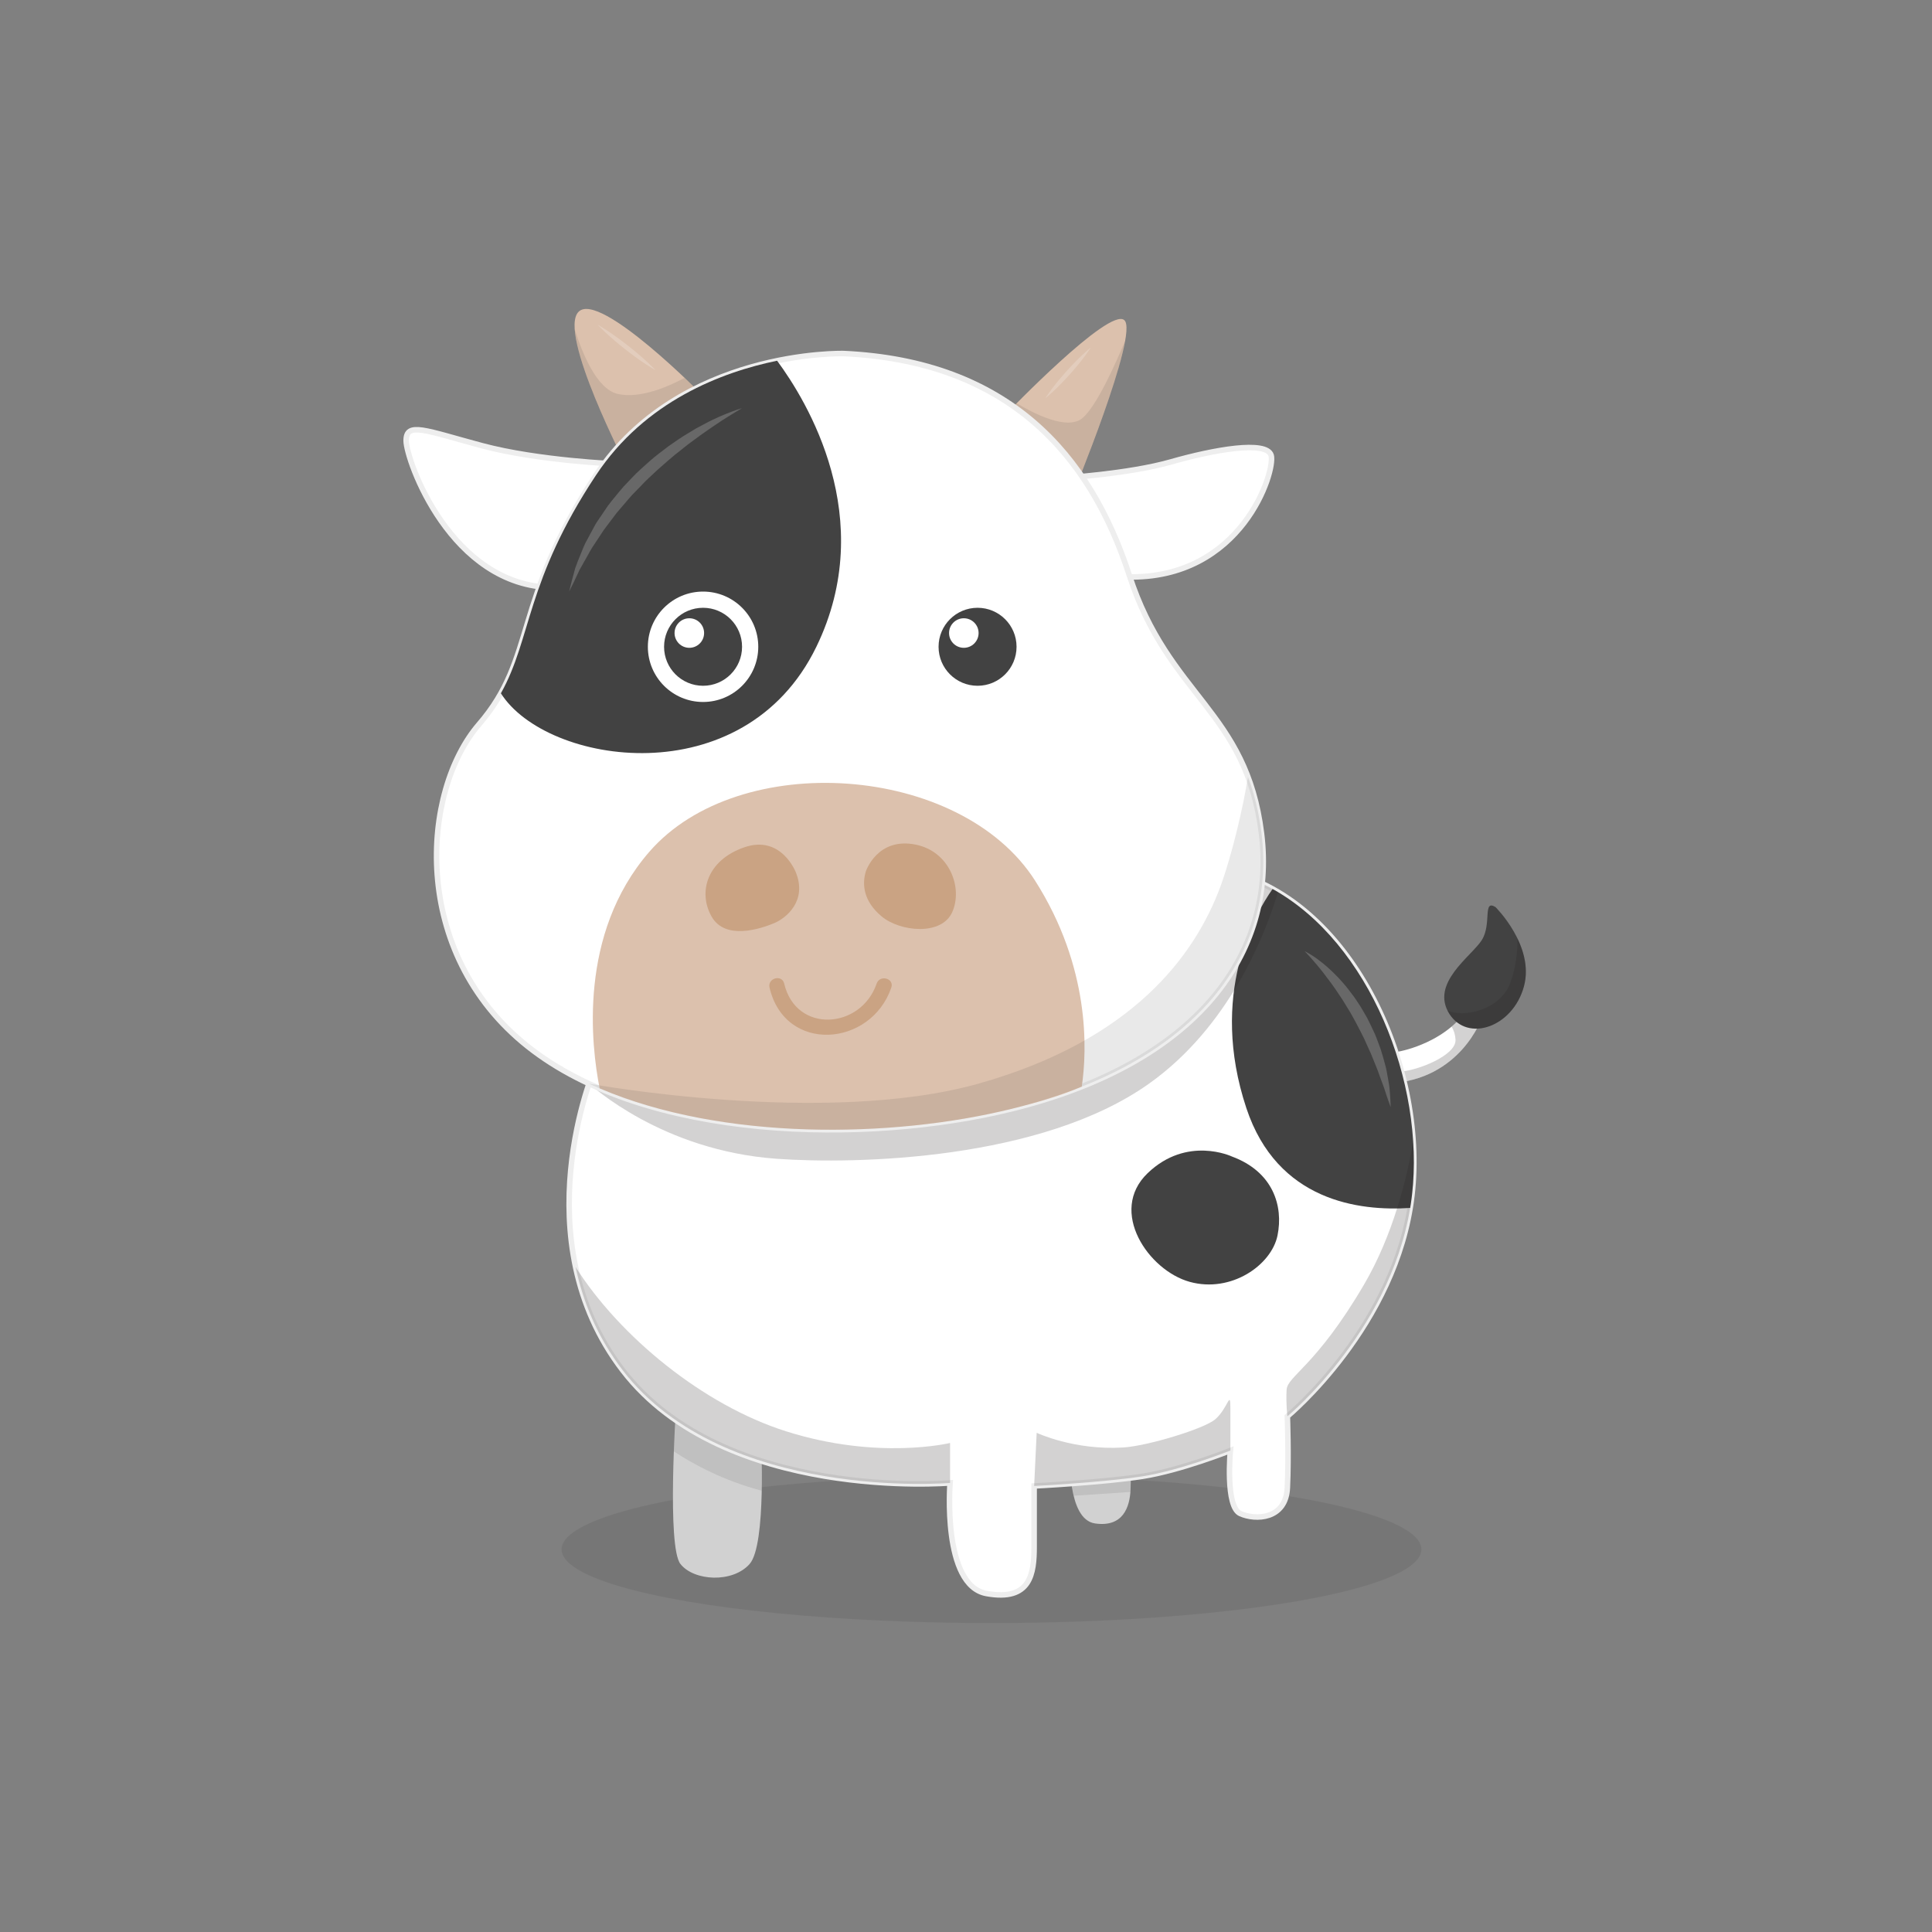 <?xml version="1.0" encoding="utf-8"?>
<!-- Generator: Adobe Illustrator 16.0.0, SVG Export Plug-In . SVG Version: 6.00 Build 0)  -->
<!DOCTYPE svg PUBLIC "-//W3C//DTD SVG 1.1//EN" "http://www.w3.org/Graphics/SVG/1.1/DTD/svg11.dtd">
<svg version="1.1" id="Layer_1" xmlns="http://www.w3.org/2000/svg" xmlns:xlink="http://www.w3.org/1999/xlink" x="0px" y="0px"
	 width="350px" height="350px" viewBox="0 0 350 350" enable-background="new 0 0 350 350" xml:space="preserve">
<rect x="0" y="0" width="350" height="350" fill="#808080" stroke="none"/>
<g>
	<g opacity="0.1">
		<ellipse fill="#231F20" cx="179.618" cy="280.683" rx="77.886" ry="13.349"/>
	</g>
	<path fill="#DCC1AD" d="M182.572,74.69c0,0,18.351-19.084,21.103-16.698c2.752,2.385-9.542,32.112-9.542,32.112L182.572,74.69z"/>
	<path fill="#DCC1AD" d="M127.554,71.892c0,0-18.884-19.268-22.738-15.413c-3.853,3.853,8.808,28.211,8.808,28.211L127.554,71.892z"
		/>
	<g opacity="0.1">
		<path fill="#231F20" d="M203.839,61.704c-1.81,4.349-5.144,11.77-7.688,13.995c-2.752,2.409-9.017-0.862-11.976-2.646
			c-0.997,1.007-1.604,1.637-1.604,1.637l10.02,13.358c0.844,0.265,1.644,0.305,2.361,0.037
			C197.068,82.822,202.628,68.604,203.839,61.704z"/>
	</g>
	<g opacity="0.1">
		<path fill="#231F20" d="M124.026,68.451c-2.55,1.38-8.009,3.91-12.191,2.89c-3.768-0.919-6.395-7.461-7.726-11.709
			c0.514,7.742,9.515,25.059,9.515,25.059l13.93-12.798C127.554,71.892,126.146,70.456,124.026,68.451z"/>
	</g>
	<path fill="#FFFFFF" d="M250.192,190.844c0,0,3.485,0.184,8.257-2.019c4.771-2.201,6.698-5.138,6.698-5.138l3.302,0.734
		c0,0-3.854,11.192-16.79,11.835S250.192,190.844,250.192,190.844z"/>
	<path fill="#424242" d="M270.928,164.328c0,0,7.156,7.065,5.138,14.405c-2.019,7.339-10.16,10.155-13.486,4.954
		c-3.571-5.58,4.035-10.458,5.87-13.395C270.285,167.356,268.542,162.86,270.928,164.328z"/>
	<g opacity="0.2">
		<path fill="#231F20" d="M276.065,178.733c0.863-3.141,0.043-6.226-1.173-8.733c0.034,2.056-0.175,5.058-1.305,8.09
			c-1.868,5.008-8.637,6.319-11.365,4.962c0.105,0.211,0.22,0.423,0.356,0.635c0.377,0.591,0.822,1.064,1.308,1.452
			c-0.263,0.262-0.572,0.546-0.926,0.847c0.356,0.546,0.659,1.314,0.718,2.381c0.156,2.834-6.913,5.573-9.787,5.723
			c-1.095,0.058-2.09,1.037-2.409,2.174c0.063-0.003,0.115-0.003,0.177-0.007c9.551-0.474,14.146-6.693,15.901-9.92
			C270.994,186.247,274.777,183.419,276.065,178.733z"/>
	</g>
	<path fill="#D1D1D1" d="M122.444,255.436c0,0-1.644,24.772,0.822,27.892s9.455,3.486,12.537,0
		c3.083-3.486,2.056-22.937,2.056-22.937L122.444,255.436z"/>
	<g opacity="0.1">
		<path fill="#231F20" d="M122.444,255.436c0,0-0.214,3.23-0.372,7.498c3.673,2.416,9.094,5.319,15.925,7.121
			c0.102-5.102-0.138-9.664-0.138-9.664L122.444,255.436z"/>
	</g>
	<path fill="#D1D1D1" d="M193.853,263.692c0,0-0.547,11.561,4.521,12.295s6.301-2.937,6.438-6.147c0.137-3.211,0.137-9.267,0-9.267
		C204.674,260.573,193.853,263.692,193.853,263.692z"/>
	<g opacity="0.1">
		<path fill="#231F20" d="M194.339,265.321l-0.44,1.374c0.077,1.285,0.247,2.819,0.601,4.271l10.283-0.686
			c0.011-0.147,0.022-0.295,0.029-0.441c0.059-1.389,0.092-3.306,0.1-5.039L194.339,265.321z"/>
	</g>
	<path fill="#FFFFFF" stroke="#EEEEEE" stroke-miterlimit="10" d="M107.706,193.596c0,0-13.211,30.828,5.138,54.684
		c18.35,23.854,59.27,20.368,59.27,20.368s-1.48,18.566,6.593,20.035c8.074,1.468,8.637-3.704,8.637-8.475c0-3.923,0-11.01,0-11.01
		s12.569-0.643,19.589-1.743c7.018-1.102,15.964-4.68,15.964-4.68s-0.963,10.185,1.789,11.422c2.753,1.239,8.257,1.103,8.532-4.678
		c0.276-5.78,0-12.937,0-12.937s19.819-16.379,22.571-40.049c2.753-23.672-11.286-54.224-34.406-58.903
		C198.262,152.952,107.706,193.596,107.706,193.596z"/>
	<path fill="#424242" d="M230.538,161.048c-3.265,4.63-11.563,19.163-4.746,39.704c5.597,16.864,20.476,18.696,29.672,18.077
		c0.124-0.757,0.234-1.521,0.325-2.295C258.155,196.18,248.1,170.753,230.538,161.048z"/>
	<path fill="#424242" d="M223.178,209.515c0,0-8.125-3.853-15.283,3.028c-7.155,6.881,0.146,17.615,7.644,19.68
		c7.496,2.064,14.791-3.027,15.892-8.396C232.53,218.461,230.617,212.268,223.178,209.515z"/>
	<g opacity="0.2">
		<path fill="#231F20" d="M225.276,158.698c0.39-3.076,0.55-6.195,0.51-9.324c-0.031-2.471-0.243-4.667-0.594-6.671
			c-0.591,4.976-1.761,11.537-4.084,17.847c-4.64,12.599-15.966,27.908-43.827,35.754c-27.774,7.822-70.332,0.05-70.595,0.002
			c0.006,0.002,0.012,0.006,0.018,0.009c0,0.001-0.001,0.003-0.001,0.004c0.478,0.31,13.115,12.12,34.033,13.608
			c14.301,1.019,47.892,0.275,67.436-13.623c14.525-10.33,20.987-26.871,23.351-34.686
			C229.536,160.437,227.456,159.445,225.276,158.698z"/>
	</g>
	<path fill="#FFFFFF" stroke="#EEEEEE" stroke-miterlimit="10" d="M192.299,86.617c0,0,12.109-0.734,19.817-2.935
		c7.707-2.203,17.341-3.946,18.166-1.193c0.826,2.752-5.229,22.57-26.147,22.02C183.215,103.958,192.299,86.617,192.299,86.617z"/>
	<path fill="#FFFFFF" stroke="#EEEEEE" stroke-miterlimit="10" d="M111.743,84.049c0,0-14.129-0.551-24.405-3.303
		s-13.762-4.404-13.762-0.918s8.074,26.424,26.607,26.607C118.716,106.619,111.743,84.049,111.743,84.049z"/>
	<path fill="#FFFFFF" stroke="#EEEEEE" stroke-miterlimit="10" d="M152.847,64.047c0,0-29.727-0.827-44.865,22.02
		c-15.139,22.845-10.734,33.03-21.194,45.14c-10.459,12.111-12.662,41.287,8.808,58.354c21.469,17.064,61.276,17.861,87.802,11.284
		c33.674-8.35,47.801-28.236,45.143-49.82c-2.748-22.294-16.791-24.771-23.947-46.791S182.572,65.423,152.847,64.047z"/>
	<path fill="#DCC1AD" d="M187.527,159.557c-13.487-21.194-53.673-23.946-69.912-5.229c-12.918,14.888-10.511,35.162-8.985,42.839
		c22.19,9.499,52.962,9.084,74.767,3.678c4.651-1.153,8.827-2.371,12.576-3.987C196.948,190.246,197.523,175.264,187.527,159.557z"
		/>
	<path fill="#CAA383" d="M144.177,158.044c0,0-2.615-6.881-9.358-4.541c-6.744,2.339-8.396,8.12-5.918,12.522
		c2.478,4.405,8.946,2.203,11.285,1.239C142.525,166.301,146.241,163.136,144.177,158.044z"/>
	<path fill="#CAA383" d="M156.838,157.907c0,0,2.064-6.331,9.083-4.889c6.097,1.252,8.532,7.779,6.605,12.183
		c-1.927,4.404-9.496,3.579-12.799,0.825C156.425,163.273,156.149,160.247,156.838,157.907z"/>
	<g>
		<path fill="#CAA383" d="M139.409,178.915c2.818,11.993,18.358,10.776,22.059,0c0.577-1.679-2.081-2.399-2.654-0.731
			c-2.85,8.3-14.609,9.109-16.75,0C141.658,176.461,139.003,177.189,139.409,178.915L139.409,178.915z"/>
	</g>
	<path fill="#424242" d="M140.778,65.35c-9.978,2.048-23.903,7.295-32.797,20.718c-12.766,19.264-11.635,29.526-17.239,39.532
		c8.231,13.02,44.009,18.631,57.15-8.429C159.21,93.864,146.115,72.554,140.778,65.35z"/>
	<circle fill="#FFFFFF" cx="127.367" cy="117.17" r="10"/>
	<g>
		<circle fill="#424242" cx="127.367" cy="117.17" r="7.064"/>
		<circle fill="#FFFFFF" cx="124.878" cy="114.681" r="2.676"/>
	</g>
	<g>
		<circle fill="#424242" cx="177.094" cy="117.17" r="7.064"/>
		<circle fill="#FFFFFF" cx="174.606" cy="114.681" r="2.676"/>
	</g>
	<g opacity="0.2">
		<path fill="#231F20" d="M256.01,206.858c-1.172,6.727-3.679,16.931-8.892,25.835c-8.671,14.806-13.9,16.595-14.037,19.071
			c-0.139,2.479,0.137,4.818,0.137,4.818s19.819-16.379,22.571-40.049C256.152,213.404,256.215,210.153,256.01,206.858z"/>
	</g>
	<g opacity="0.2">
		<path fill="#231F20" d="M222.896,262.775c0,0,0-4.221,0-7.615c0-3.572-0.412-0.092-2.706,1.927
			c-1.998,1.757-12.36,4.87-16.698,5.138c-8.946,0.551-15.689-2.661-15.689-2.661l-0.459,9.635c0,0,12.569-0.643,19.589-1.743
			C213.95,266.354,222.896,262.775,222.896,262.775z"/>
	</g>
	<g opacity="0.2">
		<path fill="#231F20" d="M142.387,259.289c-15.047-4.771-30.148-17.199-38.114-29.76c1.333,6.29,3.949,12.74,8.571,18.75
			c18.35,23.854,59.27,20.368,59.27,20.368v-7.24C172.114,261.407,159.096,264.587,142.387,259.289z"/>
	</g>
	<g opacity="0.2">
		<path fill="#FFFFFF" d="M134.431,73.944c0,0-0.647,0.359-1.739,1.041c-0.554,0.322-1.199,0.769-1.958,1.231
			c-0.735,0.51-1.588,1.035-2.479,1.672c-0.903,0.617-1.858,1.313-2.858,2.061c-1.022,0.715-2.008,1.593-3.093,2.406
			c-1.039,0.874-2.102,1.788-3.16,2.736c-1.027,0.981-2.127,1.92-3.088,2.996l-1.511,1.542c-0.487,0.528-0.935,1.084-1.4,1.619
			c-0.461,0.538-0.92,1.072-1.373,1.6c-0.419,0.554-0.834,1.101-1.241,1.639c-0.404,0.542-0.82,1.063-1.194,1.594
			c-0.358,0.544-0.709,1.076-1.05,1.594c-0.344,0.518-0.678,1.023-1.002,1.511c-0.314,0.495-0.568,1-0.84,1.471
			c-0.517,0.956-1.045,1.813-1.463,2.599c-0.378,0.807-0.708,1.51-0.979,2.089c-0.559,1.158-0.9,1.822-0.9,1.822
			s0.164-0.715,0.488-1.97c0.17-0.628,0.377-1.391,0.614-2.266c0.292-0.856,0.685-1.799,1.107-2.835
			c0.219-0.515,0.418-1.068,0.678-1.612c0.285-0.532,0.58-1.082,0.883-1.648c0.306-0.565,0.62-1.147,0.941-1.742
			c0.33-0.591,0.751-1.138,1.134-1.727c0.395-0.582,0.795-1.172,1.201-1.771c0.423-0.585,0.899-1.141,1.365-1.711
			c0.474-0.565,0.931-1.152,1.427-1.709l1.542-1.627c1.019-1.101,2.173-2.055,3.255-3.051c1.102-0.974,2.279-1.822,3.385-2.674
			c1.149-0.797,2.245-1.586,3.353-2.229c0.547-0.331,1.078-0.653,1.593-0.964c0.531-0.284,1.043-0.557,1.535-0.819
			c0.969-0.546,1.918-0.941,2.729-1.333c0.833-0.356,1.555-0.666,2.167-0.885C133.714,74.133,134.431,73.944,134.431,73.944z"/>
	</g>
	<g opacity="0.2">
		<path fill="#FFFFFF" d="M236.338,172.311c0,0,0.476,0.22,1.256,0.708c0.378,0.257,0.862,0.547,1.36,0.947
			c0.518,0.38,1.078,0.837,1.664,1.367c0.591,0.523,1.21,1.117,1.828,1.779c0.604,0.673,1.271,1.365,1.855,2.165
			c0.619,0.773,1.224,1.599,1.783,2.477c0.592,0.856,1.072,1.8,1.617,2.705c0.486,0.938,0.913,1.904,1.365,2.84
			c0.405,0.955,0.729,1.927,1.081,2.849c0.31,0.938,0.544,1.863,0.784,2.733c0.262,0.863,0.36,1.72,0.513,2.488
			c0.137,0.774,0.275,1.479,0.31,2.12c0.061,0.635,0.09,1.191,0.119,1.647c0.053,0.912,0.061,1.433,0.061,1.433
			s-0.191-0.492-0.49-1.351c-0.147-0.43-0.33-0.949-0.513-1.547c-0.171-0.602-0.46-1.254-0.709-1.979
			c-0.283-0.715-0.515-1.51-0.857-2.315c-0.337-0.808-0.685-1.658-1.029-2.541c-0.392-0.866-0.817-1.747-1.205-2.661
			c-0.454-0.883-0.888-1.795-1.369-2.679c-0.499-0.873-0.933-1.789-1.478-2.616c-0.526-0.841-1.003-1.696-1.549-2.47
			c-1.03-1.59-2.099-3.003-3.032-4.214c-0.943-1.203-1.79-2.165-2.388-2.845C236.708,172.683,236.338,172.311,236.338,172.311z"/>
	</g>
	<g opacity="0.1">
		<path fill="#231F20" d="M183.397,200.845c33.674-8.35,47.801-28.236,45.143-49.82c-0.492-3.988-1.351-7.334-2.461-10.28
			c-0.845,5.379-2.903,14.188-4.971,19.806c-4.64,12.599-15.966,27.908-43.827,35.754c-27.774,7.822-70.332,0.05-70.595,0.002
			c0.006,0.002,0.011,0.006,0.017,0.008C129.01,206.693,160.956,206.409,183.397,200.845z"/>
	</g>
	<g opacity="0.2">
		<path fill="#FFFFFF" d="M108.257,58.817c0,0,0.736,0.416,1.788,1.105c1.05,0.691,2.407,1.669,3.723,2.7
			c1.312,1.034,2.584,2.119,3.504,2.976c0.918,0.859,1.496,1.477,1.496,1.477s-0.736-0.415-1.789-1.104
			c-1.05-0.691-2.407-1.67-3.722-2.701c-1.312-1.034-2.583-2.121-3.504-2.978C108.835,59.434,108.257,58.817,108.257,58.817z"/>
	</g>
	<g opacity="0.2">
		<path fill="#FFFFFF" d="M197.619,62.947c0,0-0.421,0.66-1.113,1.596c-0.696,0.935-1.678,2.132-2.708,3.286
			c-1.034,1.15-2.117,2.256-2.968,3.05c-0.856,0.792-1.468,1.283-1.468,1.283s0.421-0.663,1.113-1.599
			c0.696-0.933,1.678-2.131,2.708-3.285c1.034-1.15,2.118-2.255,2.971-3.049C197.01,63.438,197.619,62.947,197.619,62.947z"/>
	</g>
</g>
</svg>

